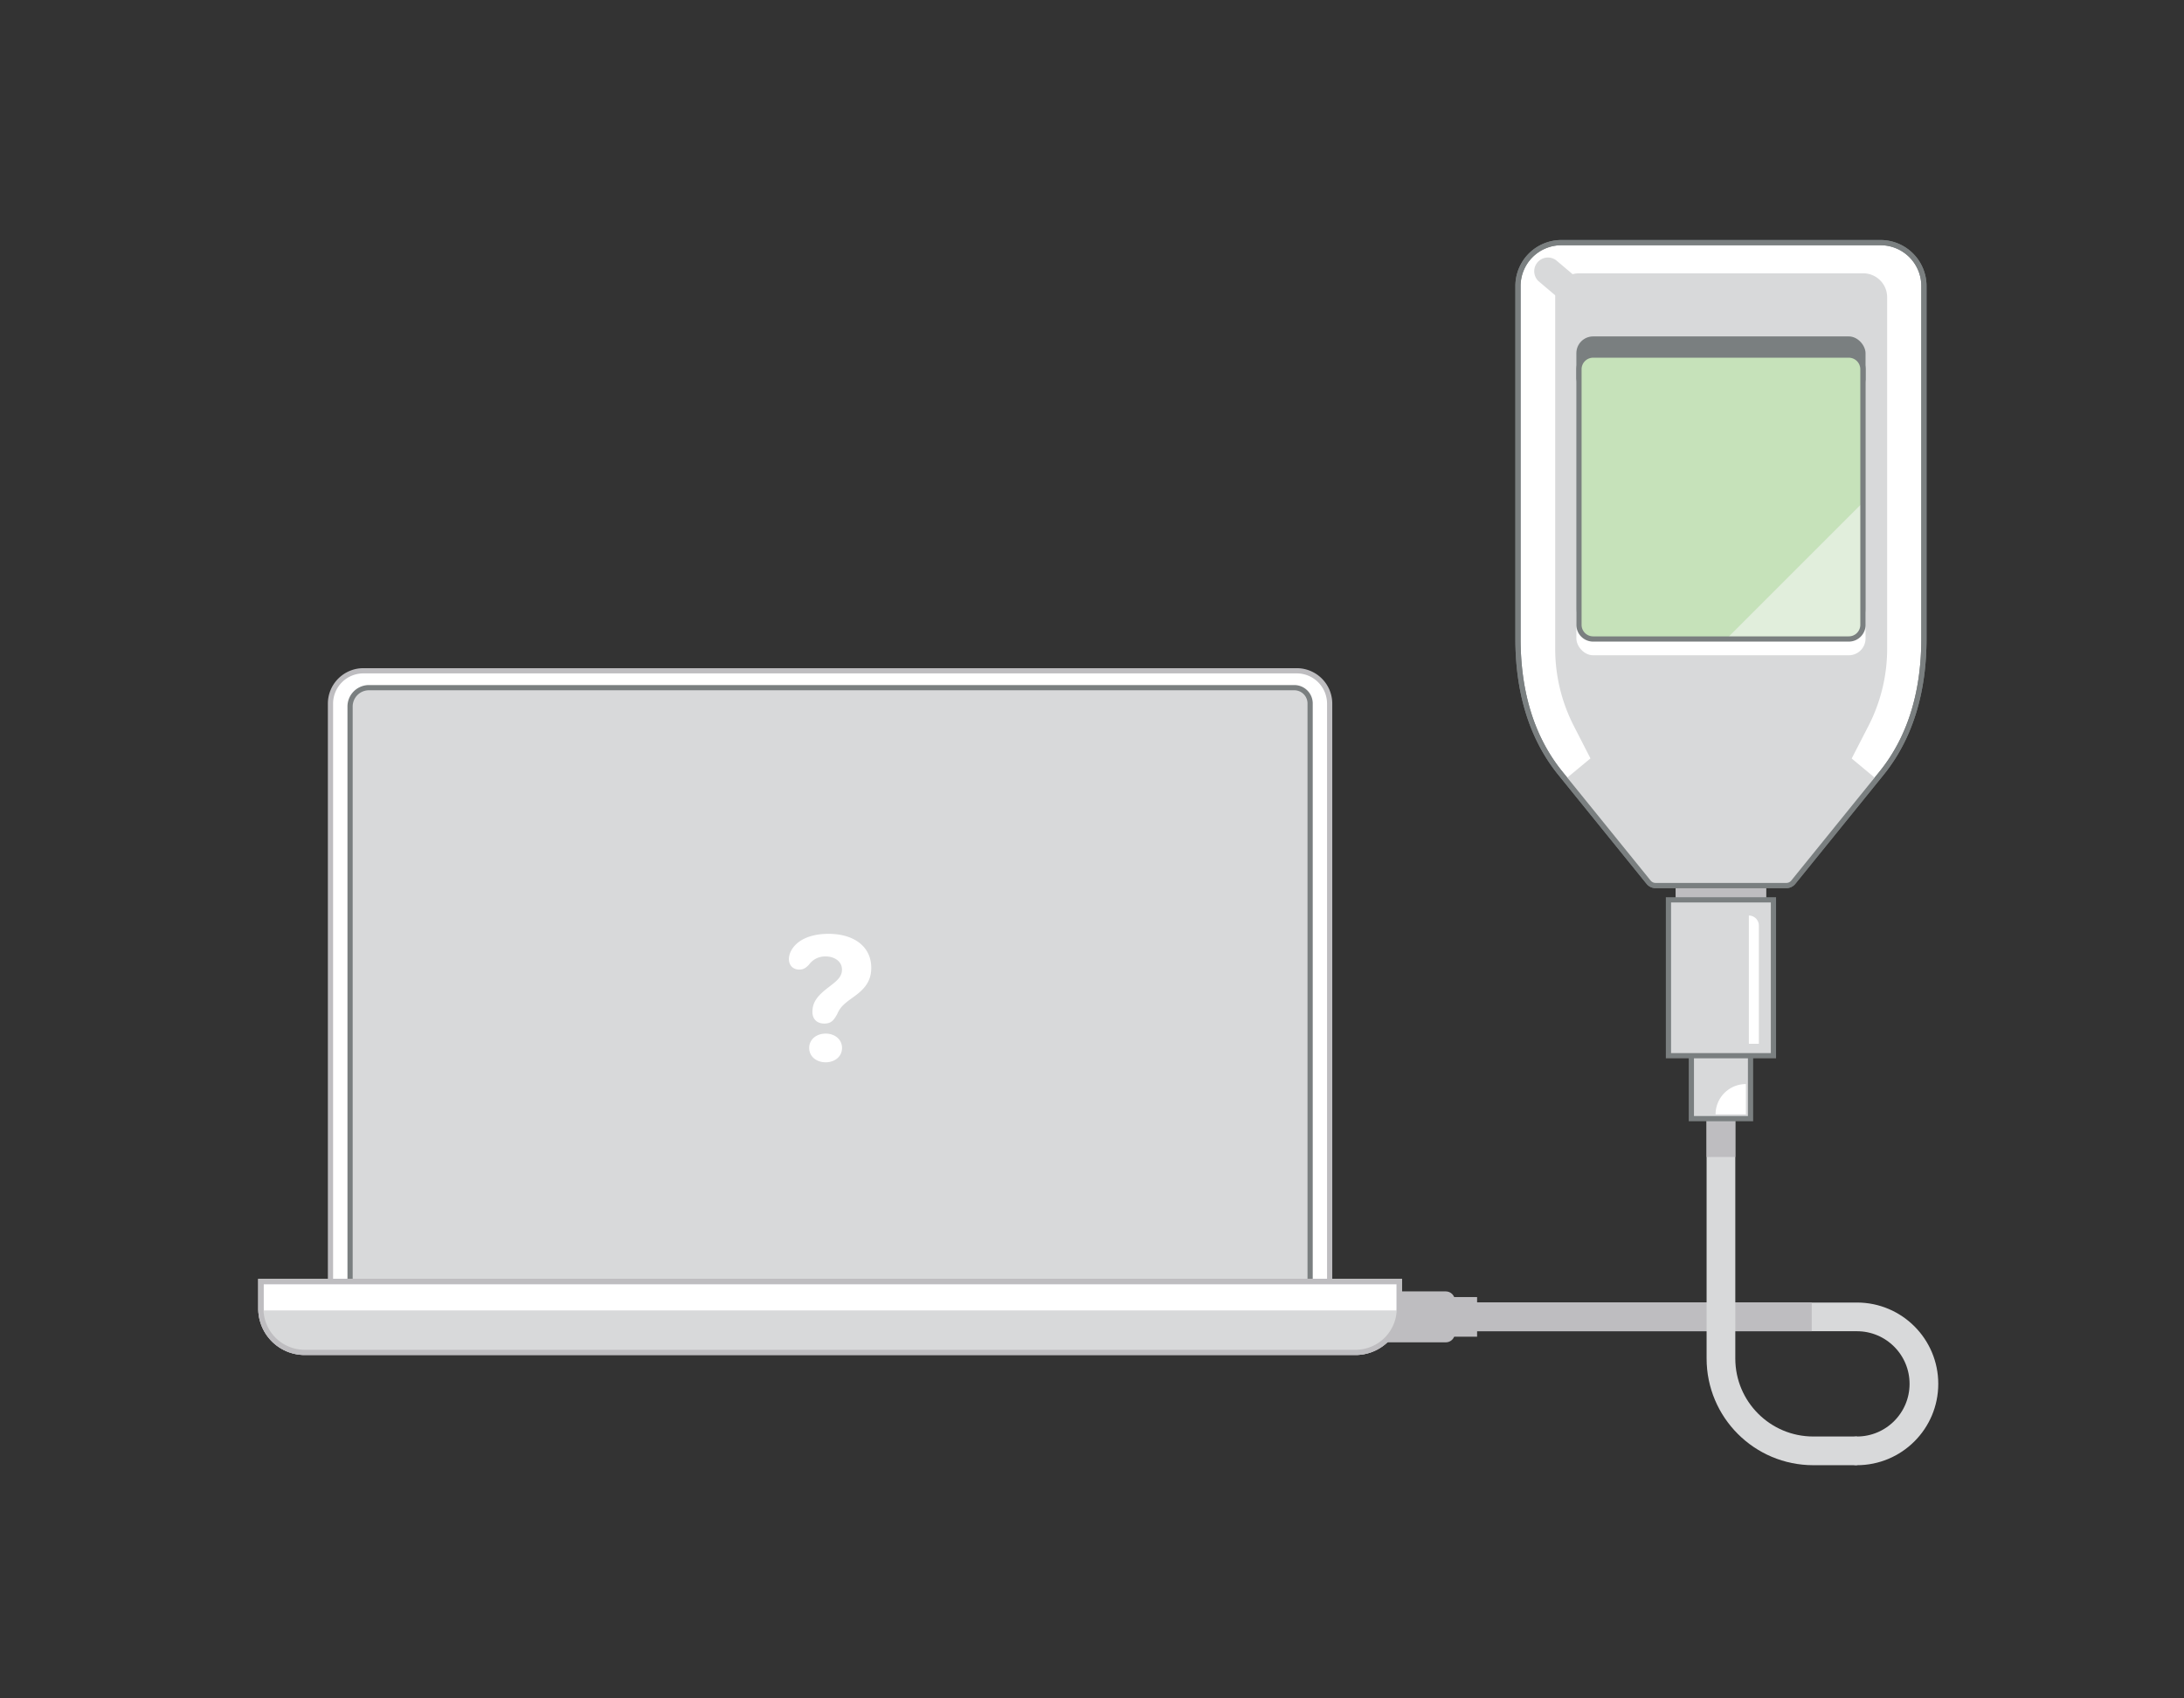 <svg xmlns="http://www.w3.org/2000/svg" width="360" height="280" viewBox="0 0 360 280">
    <rect x="0" y="0" width="360" height="280" fill="#333333" stroke="none"/>
    <g fill="none" fill-rule="evenodd" transform="translate(43 40)">
        <path fill="#BEBDC0" fill-rule="nonzero" d="M184.148 172.903h11.168c.824 0 1.493.668 1.493 1.493v5.415c0 .824-.669 1.492-1.493 1.492h-11.168v-8.4z"/>
        <path fill="#BEBDC0" fill-rule="nonzero" d="M195.447 173.837h5.03v6.535h-5.03z"/>
        <path fill="#FFF" fill-rule="nonzero" stroke="#BEBDC0" stroke-width=".86" d="M16.897 70.587h153.856a5.422 5.422 0 0 1 5.421 5.422v95.256H11.475V76.009a5.422 5.422 0 0 1 5.422-5.422z"/>
        <path fill="#D8D9DA" fill-rule="nonzero" stroke="#7A7F80" stroke-width=".86" d="M17.82 73.37h152.526a2.609 2.609 0 0 1 2.609 2.608v95.287H14.705V76.482a3.113 3.113 0 0 1 3.114-3.112z"/>
        <path fill="#FFF" fill-rule="nonzero" stroke="#BEBDC0" stroke-width=".86" d="M0 171.265h187.66v4.473a7.22 7.22 0 0 1-7.22 7.219H7.22a7.22 7.22 0 0 1-7.22-7.22v-4.472z"/>
        <path stroke="#BEBDC0" stroke-width=".86" d="M0 171.265h187.66v4.473a7.22 7.22 0 0 1-7.22 7.219H7.22a7.22 7.22 0 0 1-7.22-7.22v-4.472z"/>
        <path fill="#D8D9DA" fill-rule="nonzero" d="M7.22 182.957h173.22a7.222 7.222 0 0 0 7.214-6.918H0a7.217 7.217 0 0 0 7.22 6.918z"/>
        <path stroke="#BEBDC0" stroke-width=".86" d="M0 171.265h187.66v4.473a7.22 7.22 0 0 1-7.22 7.219H7.22a7.22 7.22 0 0 1-7.22-7.22v-4.472z"/>
        <path stroke="#D8D9DA" stroke-linecap="round" stroke-width="4.731" d="M263.086 199.19c6.099 0 11.043-4.945 11.043-11.044s-4.944-11.043-11.043-11.043H200.48"/>
        <path stroke="#BEBDC0" stroke-width="4.731" d="M196.809 177.103h58.828"/>
        <path fill="#FFF" d="M93.097 130.402c1.49 0 2.699.931 2.699 2.366 0 1.434-1.209 2.365-2.7 2.365-1.49 0-2.713-.93-2.713-2.365s1.23-2.366 2.714-2.366zM93.57 113.953c4.14 0 7.045 2.06 7.045 5.608 0 2.58-1.533 3.835-3.335 5.097-1.222.903-1.803 1.428-2.265 2.497-.507.9-.895 1.593-2.131 1.593-1.31 0-1.966-.828-1.966-1.91 0-1.608.79-2.647 2.637-4.06 1.312-1.008 2.234-1.683 2.234-2.93 0-1.37-1.266-2.166-2.681-2.166a3.247 3.247 0 0 0-2.755 1.352c-.508.527-.91.813-1.594.813-1.133 0-1.72-.798-1.72-1.72 0-.923.522-1.88 1.342-2.6 1.107-.96 2.866-1.574 5.189-1.574z"/>
        <path stroke="#D8D9DA" stroke-width="4.731" d="M263.086 199.19h-7.19c-8.407 0-15.223-6.817-15.223-15.224V125.64"/>
        <path fill="#BEBDC0" fill-rule="nonzero" d="M233.198 94.781h14.948v28.002h-14.948z"/>
        <path stroke="#BEBDC0" stroke-width="4.731" d="M240.662 129.953l.013 20.793"/>
        <path fill="#D8D9DA" fill-rule="nonzero" d="M235.796 115.888h9.755v28.533h-9.755z"/>
        <path fill="#7A7F80" fill-rule="nonzero" d="M245.12 116.318v27.673h-8.894v-27.673h8.894m.86-.86h-10.614v29.394h10.615v-29.394z"/>
        <path fill="#D8D9DA" fill-rule="nonzero" d="M232.019 108.351h17.308v25.695h-17.308z"/>
        <path fill="#7A7F80" fill-rule="nonzero" d="M248.897 108.78v24.835h-16.448v-24.834h16.448m.86-.86h-18.168v26.554h18.168V107.92z"/>
        <path fill="#FFF" fill-rule="nonzero" d="M245.273 132.077h1.647v-19.492c0-.91-.737-1.647-1.647-1.647v21.14zM239.785 143.718h4.998v-4.998a5 5 0 0 0-4.998 4.998z"/>
        <path fill="#FFF" fill-rule="nonzero" stroke="#7A7F80" stroke-width=".86" d="M266.974 0h-52.602a7.155 7.155 0 0 0-7.155 7.155v58.15c0 8.076 1.912 15.914 6.994 22.183l14.537 17.955c.283.348.707.55 1.155.55h21.54c.448 0 .873-.202 1.155-.55l14.537-17.955c5.082-6.275 6.994-14.107 6.994-22.183V7.155A7.155 7.155 0 0 0 266.974 0z"/>
        <path fill="#D8D9DA" fill-rule="nonzero" d="M268.069 66.942V9.006a3.948 3.948 0 0 0-3.949-3.948H217.3a3.948 3.948 0 0 0-3.948 3.948v57.962c-.001 4.419 1.05 8.775 3.066 12.707l2.744 5.357-4.15 3.441 13.737 16.966c.283.348.707.55 1.155.55h21.54c.448 0 .873-.202 1.155-.55l13.737-16.966-4.113-3.424 2.759-5.36a27.852 27.852 0 0 0 3.088-12.747z"/>
        <path fill="#D8D9DA" fill-rule="nonzero" d="M216.202 10.394c-.533 0-1.049-.19-1.456-.534l-4.15-3.51a2.258 2.258 0 0 1 2.914-3.44l4.15 3.51a2.258 2.258 0 0 1-1.458 3.982v-.008z"/>
        <rect width="47.665" height="47.665" x="216.841" y="15.462" fill="#7A7F80" fill-rule="nonzero" rx="2.763"/>
        <rect width="47.665" height="47.665" x="216.841" y="20.366" fill="#FFF" fill-rule="nonzero" rx="2.763"/>
        <rect width="46.804" height="46.804" x="217.271" y="18.542" fill="#C6E2BA" fill-rule="nonzero" rx="2.333"/>
        <path fill="#E1EEDC" fill-rule="nonzero" d="M263.956 63.649V42.956l-22 22h20.693a1.307 1.307 0 0 0 1.307-1.307z"/>
        <path fill="#7A7F80" fill-rule="nonzero" d="M261.742 18.972a1.908 1.908 0 0 1 1.903 1.905v42.134a1.905 1.905 0 0 1-1.903 1.903h-42.138a1.905 1.905 0 0 1-1.903-1.903V20.877a1.908 1.908 0 0 1 1.903-1.905h42.138m0-.86h-42.138a2.763 2.763 0 0 0-2.763 2.765v42.134a2.763 2.763 0 0 0 2.763 2.763h42.138a2.764 2.764 0 0 0 2.774-2.763V20.877a2.763 2.763 0 0 0-2.763-2.765h-.011z"/>
        <path stroke="#7A7F80" stroke-width=".86" d="M266.974 0h-52.602a7.155 7.155 0 0 0-7.155 7.155v58.15c0 8.076 1.912 15.914 6.994 22.183l14.537 17.955c.283.348.707.55 1.155.55h21.54c.448 0 .873-.202 1.155-.55l14.537-17.955c5.082-6.275 6.994-14.107 6.994-22.183V7.155A7.155 7.155 0 0 0 266.974 0z"/>
    </g>
</svg>
